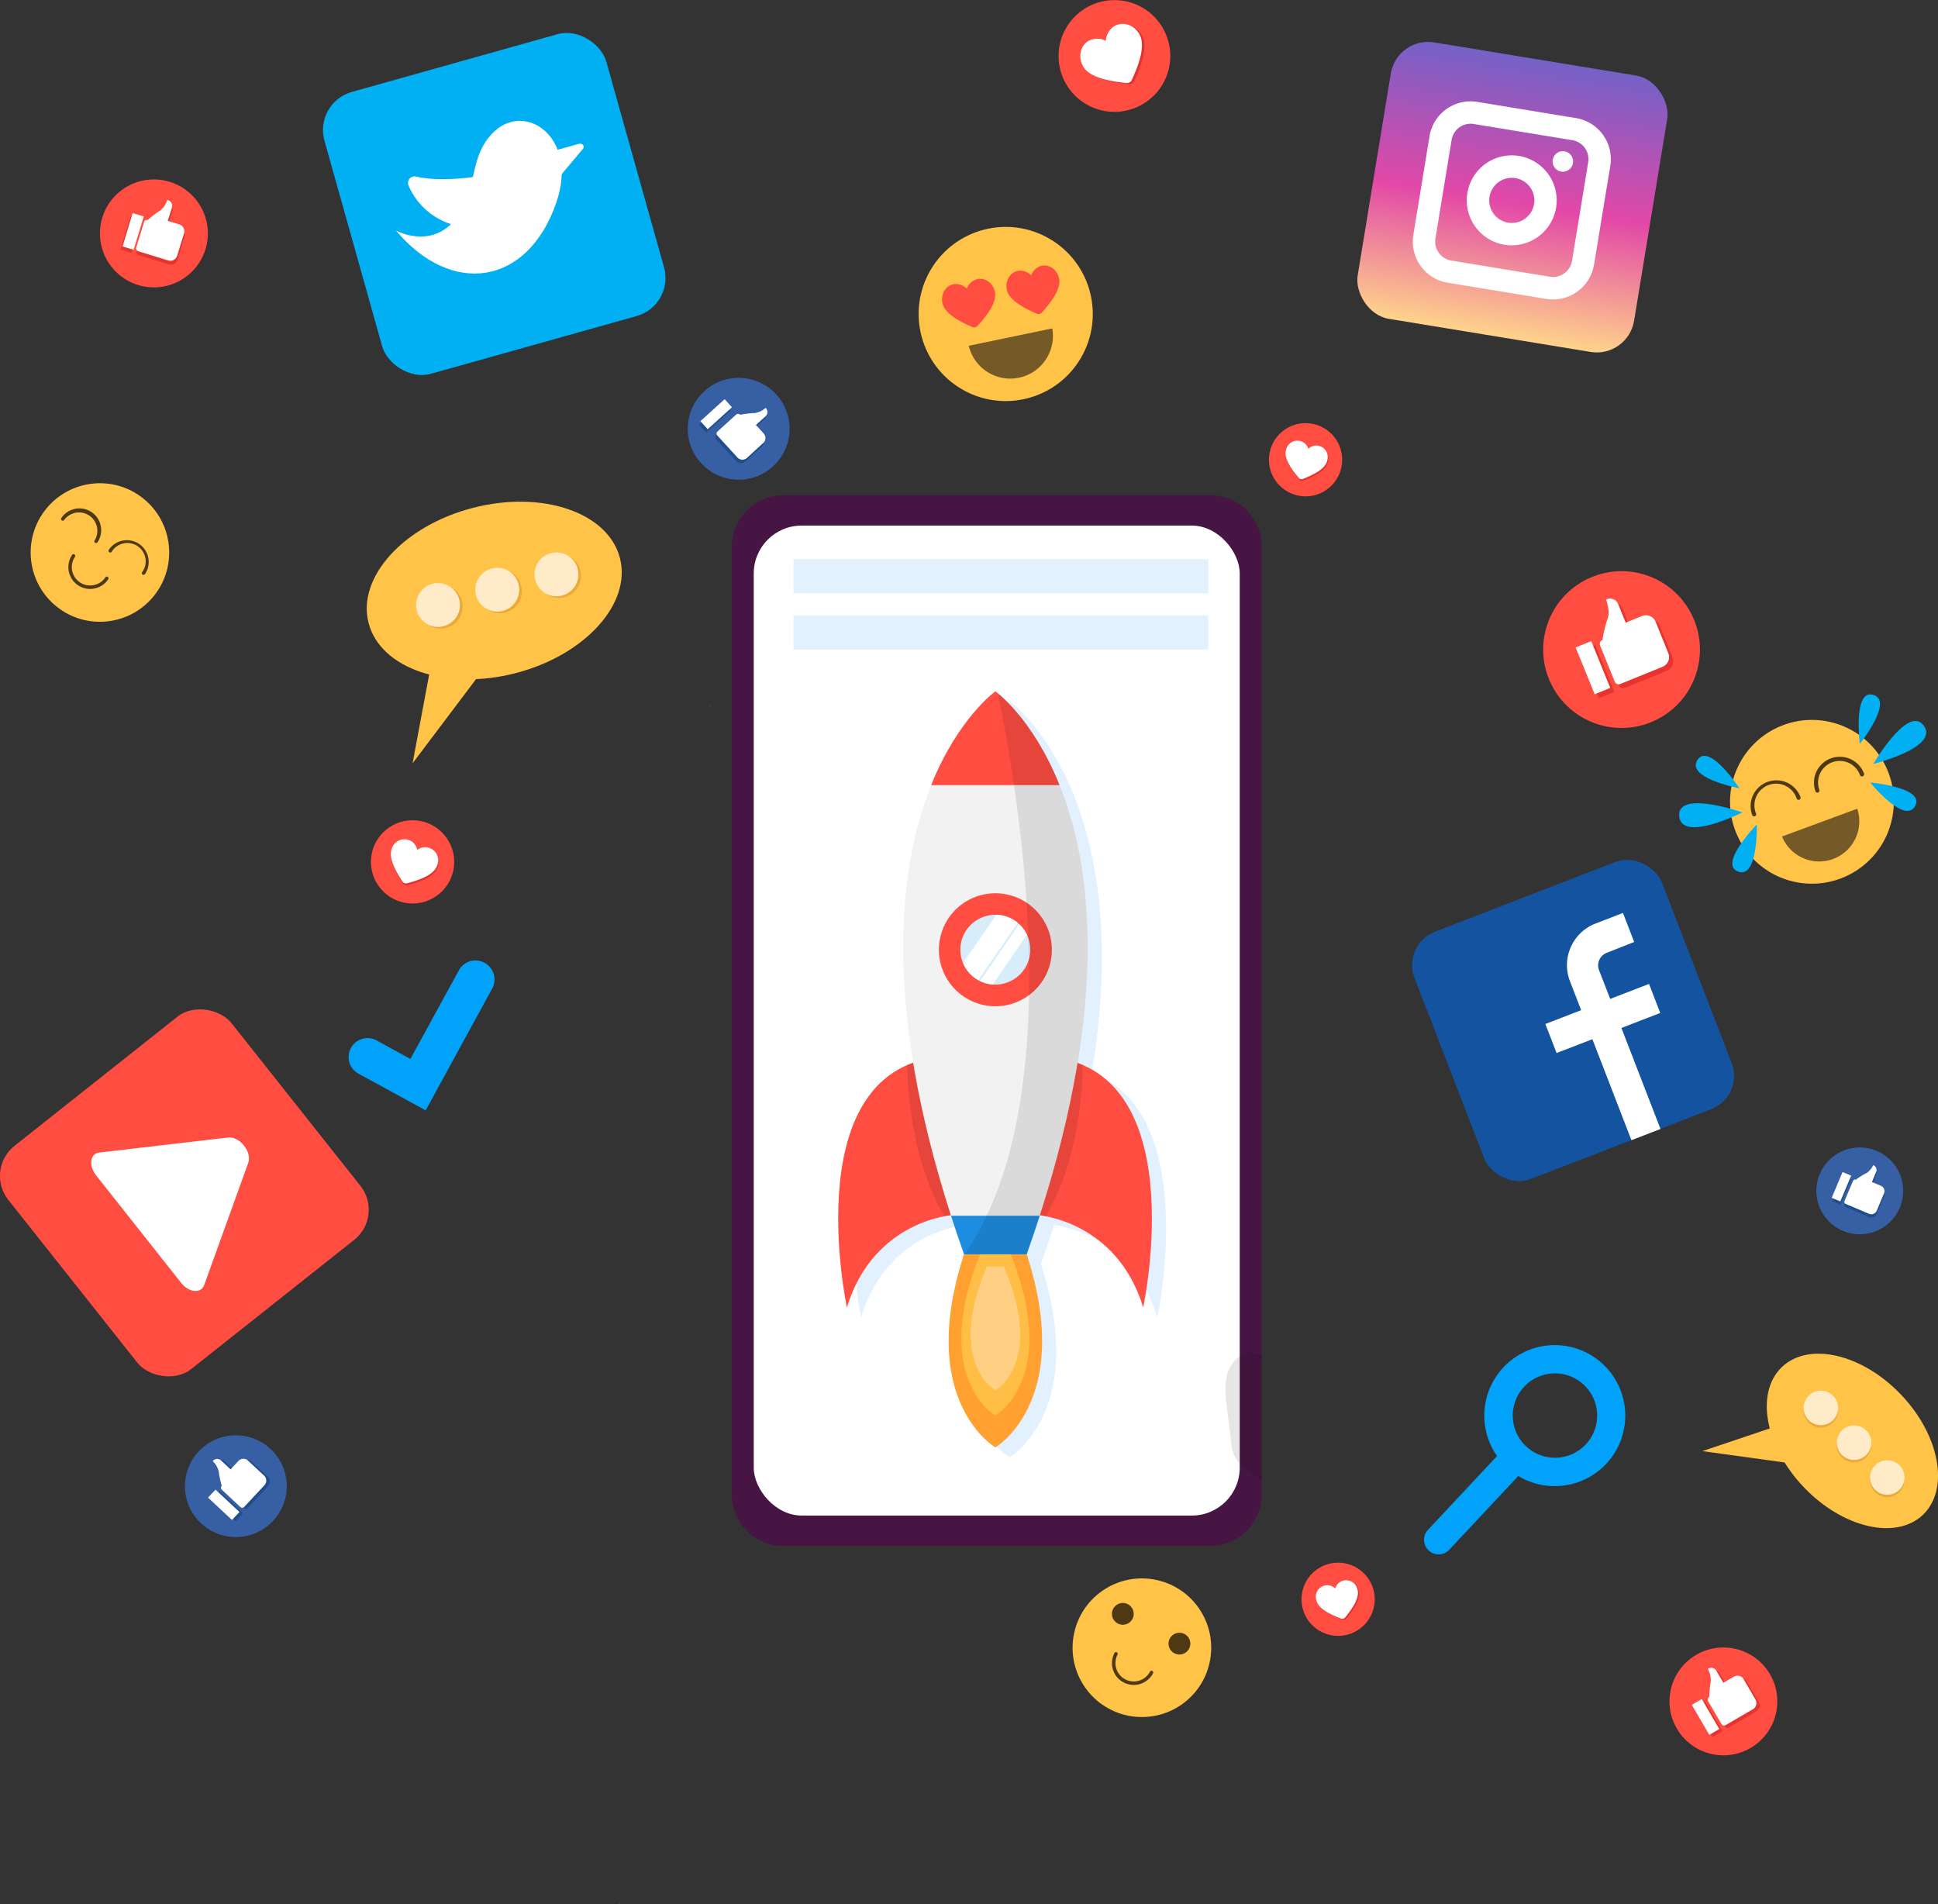 <svg id="OBJECTS" xmlns="http://www.w3.org/2000/svg" xmlns:xlink="http://www.w3.org/1999/xlink" viewBox="0 0 459.39 451.32"><rect x="0" y="0" width="459.39" height="451.32" fill="#333333" stroke="none"/><defs><style>.cls-1{fill:#00a2fa;}.cls-2{fill:#ff4d41;}.cls-3{fill:#e8332e;}.cls-4{fill:#fff;}.cls-5{fill:#3660a3;}.cls-6{fill:#224d8c;}.cls-7{fill:#ffc348;}.cls-8{fill:#eaaa39;}.cls-9{fill:#ffebc7;}.cls-10{fill:#e5322e;}.cls-11{fill:#00b0f3;}.cls-12{fill:#1353a0;}.cls-13{fill:url(#linear-gradient);}.cls-14{fill:#755926;}.cls-15{fill:#4f3912;}.cls-16{fill:#e9ba9c;}.cls-17{fill:#471544;}.cls-18{opacity:0.1;}.cls-19{fill:#e2f1fd;}.cls-20{fill:#ffa031;}.cls-21{fill:#ffbe45;}.cls-22{fill:#ffcf83;}.cls-23{fill:#f2f2f2;}.cls-24{fill:#d7edf9;}.cls-25{fill:#1f8ddf;}</style><linearGradient id="linear-gradient" x1="381.36" y1="128.3" x2="381.36" y2="61.9" gradientTransform="translate(2.28 -9.21)" gradientUnits="userSpaceOnUse"><stop offset="0" stop-color="#ffd38b"/><stop offset="0.48" stop-color="#e248a7"/><stop offset="1" stop-color="#7461c7"/></linearGradient></defs><title>traffic-concept-two</title><path class="cls-1" d="M382.06,386.69a16.71,16.71,0,1,1,11.88,4.71A16.61,16.61,0,0,1,382.06,386.69Zm18.62-19.2a10,10,0,1,0,3.05,7.06A10,10,0,0,0,400.68,367.49Z" transform="translate(-25.14 -39.15)"/><path class="cls-1" d="M363.8,406.65h0a3.45,3.45,0,0,1-.16-4.89l17.78-19a3.45,3.45,0,0,1,4.88-.17h0a3.46,3.46,0,0,1,.17,4.89l-17.79,19A3.46,3.46,0,0,1,363.8,406.65Z" transform="translate(-25.14 -39.15)"/><path class="cls-1" d="M140,267.36h0a4.48,4.48,0,0,0-6.09,1.79l-11.49,21-8-4.39a4.48,4.48,0,0,0-6.09,1.79h0a4.48,4.48,0,0,0,1.79,6.09l15.82,8.64h0l.1.06,15.79-28.91A4.48,4.48,0,0,0,140,267.36Z" transform="translate(-25.14 -39.15)"/><circle class="cls-2" cx="409.53" cy="193.11" r="18.58" transform="translate(70.22 480.02) rotate(-71.31)"/><rect class="cls-3" x="401.73" y="192.41" width="3.99" height="11.97" transform="translate(-70.12 127.28) rotate(-22.1)"/><path class="cls-3" d="M406,191.8h0a30.79,30.79,0,0,1,1.22-5.13c.59-1.4-.14-3.76-.33-4.35a.15.15,0,0,1,.08-.19h0a2.11,2.11,0,0,1,2.75,1.16l1.78,4.4,3.86-1.57a2.5,2.5,0,0,1,3.24,1.37l3,7.43a2.48,2.48,0,0,1-1.36,3.24l-10,4.06a1,1,0,0,1-1.33-.56l-3.47-8.53A1,1,0,0,1,406,191.8Z" transform="translate(-25.14 -39.15)"/><rect class="cls-4" x="400.74" y="191.46" width="3.99" height="11.97" transform="translate(-69.83 126.84) rotate(-22.1)"/><path class="cls-4" d="M405,190.85h0a30.38,30.38,0,0,1,1.23-5.14c.58-1.39-.14-3.76-.34-4.34a.14.14,0,0,1,.09-.19h0a2.1,2.1,0,0,1,2.74,1.16l1.78,4.4,3.86-1.57a2.48,2.48,0,0,1,3.24,1.36l3,7.44a2.48,2.48,0,0,1-1.37,3.23l-10,4.07a1,1,0,0,1-1.33-.56l-3.46-8.53A1,1,0,0,1,405,190.85Z" transform="translate(-25.14 -39.15)"/><circle class="cls-5" cx="200.23" cy="140.76" r="12.07" transform="translate(25.67 295.48) rotate(-87.48)"/><rect class="cls-6" x="194.41" y="134.53" width="2.59" height="7.77" transform="matrix(0.67, 0.74, -0.74, 0.67, 140.7, -138.57)"/><path class="cls-6" d="M200.23,138.29h0a19.92,19.92,0,0,1,3.4-.41,4.86,4.86,0,0,0,2.57-1.19.12.12,0,0,1,.14,0h0a1.38,1.38,0,0,1-.09,1.94L204,140.72l1.83,2a1.62,1.62,0,0,1-.1,2.28l-3.85,3.52a1.62,1.62,0,0,1-2.28-.1l-4.74-5.19a.66.66,0,0,1,0-.94l4.42-4A.66.66,0,0,1,200.23,138.29Z" transform="translate(-25.14 -39.15)"/><rect class="cls-4" x="194.77" y="133.71" width="2.59" height="7.77" transform="matrix(0.67, 0.74, -0.74, 0.67, 140.22, -139.1)"/><path class="cls-4" d="M200.58,137.47h0a20.08,20.08,0,0,1,3.41-.41,4.86,4.86,0,0,0,2.57-1.18.09.09,0,0,1,.13,0h0a1.37,1.37,0,0,1-.08,1.93l-2.28,2.08,1.83,2a1.6,1.6,0,0,1-.11,2.27l-3.84,3.52a1.61,1.61,0,0,1-2.28-.1l-4.74-5.19a.65.65,0,0,1,0-.93l4.41-4A.66.66,0,0,1,200.58,137.47Z" transform="translate(-25.14 -39.15)"/><path class="cls-5" d="M89.25,382.58a12.06,12.06,0,1,1-17,.59A12.05,12.05,0,0,1,89.25,382.58Z" transform="translate(-25.14 -39.15)"/><rect class="cls-6" x="77.75" y="392.21" width="2.59" height="7.77" transform="translate(-289.63 144.52) rotate(-46.98)"/><path class="cls-6" d="M78.56,391.6h0a19,19,0,0,1-.68-3.36,4.88,4.88,0,0,0-1.39-2.46.1.1,0,0,1,0-.14h0a1.37,1.37,0,0,1,1.93-.07l2.26,2.11,1.84-2a1.61,1.61,0,0,1,2.28-.08l3.81,3.56a1.6,1.6,0,0,1,.08,2.27l-4.79,5.14a.66.66,0,0,1-.94,0l-4.37-4.08A.66.66,0,0,1,78.56,391.6Z" transform="translate(-25.14 -39.15)"/><rect class="cls-4" x="76.9" y="391.92" width="2.59" height="7.77" transform="translate(-289.69 143.81) rotate(-46.98)"/><path class="cls-4" d="M77.71,391.31h0A20,20,0,0,1,77,388a5,5,0,0,0-1.38-2.47.09.09,0,0,1,0-.13h0a1.37,1.37,0,0,1,1.93-.07l2.25,2.11,1.85-2a1.61,1.61,0,0,1,2.28-.08l3.81,3.55a1.61,1.61,0,0,1,.08,2.28l-4.79,5.14a.66.66,0,0,1-.94,0l-4.37-4.08A.66.66,0,0,1,77.71,391.31Z" transform="translate(-25.14 -39.15)"/><path class="cls-5" d="M475.47,325.41a10.29,10.29,0,1,1-5.5-13.48A10.28,10.28,0,0,1,475.47,325.41Z" transform="translate(-25.14 -39.15)"/><rect class="cls-6" x="460.53" y="317.9" width="2.21" height="6.63" transform="translate(135.52 -193.01) rotate(22.81)"/><path class="cls-6" d="M465.09,319.51h0a16.64,16.64,0,0,1,2.49-1.54,4.15,4.15,0,0,0,1.57-1.84.08.08,0,0,1,.11,0h0a1.17,1.17,0,0,1,.62,1.53l-1,2.43,2.13.89a1.38,1.38,0,0,1,.74,1.8l-1.73,4.1a1.38,1.38,0,0,1-1.8.74l-5.53-2.33a.56.56,0,0,1-.3-.74l2-4.7A.55.55,0,0,1,465.09,319.51Z" transform="translate(-25.14 -39.15)"/><rect class="cls-4" x="460.51" y="317.14" width="2.21" height="6.63" transform="translate(135.22 -193.06) rotate(22.81)"/><path class="cls-4" d="M465.08,318.75h0a16.64,16.64,0,0,1,2.49-1.54,4.28,4.28,0,0,0,1.57-1.84.07.07,0,0,1,.1,0h0a1.17,1.17,0,0,1,.63,1.53l-1,2.43,2.13.89a1.37,1.37,0,0,1,.73,1.8l-1.72,4.1a1.39,1.39,0,0,1-1.81.74l-5.52-2.33a.55.55,0,0,1-.3-.74l2-4.7A.57.57,0,0,1,465.08,318.75Z" transform="translate(-25.14 -39.15)"/><path class="cls-2" d="M73.84,98.25a12.79,12.79,0,1,1-8.46-16A12.8,12.8,0,0,1,73.84,98.25Z" transform="translate(-25.14 -39.15)"/><rect class="cls-3" x="54.85" y="90.66" width="2.74" height="8.23" transform="translate(5.19 -51.49) rotate(17.09)"/><path class="cls-3" d="M60.28,92.23h0A21.78,21.78,0,0,1,63.17,90a5.2,5.2,0,0,0,1.71-2.47A.11.11,0,0,1,65,87.5h0a1.46,1.46,0,0,1,1,1.81l-1,3.12,2.74.85a1.7,1.7,0,0,1,1.13,2.13l-1.62,5.28a1.71,1.71,0,0,1-2.14,1.13L58,99.63a.71.71,0,0,1-.47-.88l1.86-6A.71.71,0,0,1,60.28,92.23Z" transform="translate(-25.14 -39.15)"/><rect class="cls-4" x="54.74" y="89.72" width="2.74" height="8.23" transform="matrix(0.96, 0.29, -0.29, 0.96, 4.91, -51.49)"/><path class="cls-4" d="M60.17,91.3h0a20.89,20.89,0,0,1,2.89-2.21,5.18,5.18,0,0,0,1.71-2.46.11.11,0,0,1,.13-.07h0a1.47,1.47,0,0,1,1,1.82l-1,3.12,2.74.84a1.71,1.71,0,0,1,1.13,2.13l-1.63,5.28A1.7,1.7,0,0,1,65,100.88L57.9,98.7a.71.71,0,0,1-.47-.88l1.86-6.06A.7.7,0,0,1,60.17,91.3Z" transform="translate(-25.14 -39.15)"/><circle class="cls-2" cx="433.65" cy="442.46" r="12.78" transform="translate(-200.49 289.57) rotate(-35)"/><rect class="cls-3" x="428.84" y="442.5" width="2.74" height="8.23" transform="translate(-191.48 238.12) rotate(-30.22)"/><path class="cls-3" d="M431.09,441.91h0a20.74,20.74,0,0,1,.34-3.62,5.22,5.22,0,0,0-.65-2.92.1.1,0,0,1,0-.14h0a1.45,1.45,0,0,1,2,.52l1.64,2.82,2.48-1.44a1.7,1.7,0,0,1,2.33.62l2.78,4.77a1.7,1.7,0,0,1-.61,2.33L435,448.6a.71.71,0,0,1-1-.25l-3.19-5.48A.7.7,0,0,1,431.09,441.91Z" transform="translate(-25.14 -39.15)"/><rect class="cls-4" x="428.07" y="441.95" width="2.74" height="8.23" transform="translate(-191.31 237.67) rotate(-30.22)"/><path class="cls-4" d="M430.33,441.36h0a21.45,21.45,0,0,1,.33-3.62,5.16,5.16,0,0,0-.65-2.93.09.09,0,0,1,0-.13h0a1.44,1.44,0,0,1,2,.52l1.65,2.82,2.47-1.44a1.71,1.71,0,0,1,2.34.61l2.78,4.78a1.7,1.7,0,0,1-.62,2.33l-6.43,3.75a.71.71,0,0,1-1-.26l-3.19-5.47A.7.7,0,0,1,430.33,441.36Z" transform="translate(-25.14 -39.15)"/><ellipse class="cls-7" cx="142.3" cy="179.11" rx="30.77" ry="20.23" transform="translate(-65.43 2.16) rotate(-14.49)"/><polygon class="cls-7" points="102.44 156.09 97.8 180.92 116.17 156.56 102.44 156.09"/><path class="cls-8" d="M134.64,181.63a5.2,5.2,0,1,1-6.33-3.74A5.19,5.19,0,0,1,134.64,181.63Z" transform="translate(-25.14 -39.15)"/><path class="cls-8" d="M148.68,178a5.2,5.2,0,1,1-6.34-3.73A5.19,5.19,0,0,1,148.68,178Z" transform="translate(-25.14 -39.15)"/><path class="cls-8" d="M162.71,174.37a5.2,5.2,0,1,1-6.33-3.73A5.2,5.2,0,0,1,162.71,174.37Z" transform="translate(-25.14 -39.15)"/><path class="cls-9" d="M134,181.25a5.2,5.2,0,1,1-6.33-3.73A5.2,5.2,0,0,1,134,181.25Z" transform="translate(-25.14 -39.15)"/><path class="cls-9" d="M148.05,177.62a5.2,5.2,0,1,1-6.34-3.73A5.22,5.22,0,0,1,148.05,177.62Z" transform="translate(-25.14 -39.15)"/><path class="cls-9" d="M162.08,174a5.2,5.2,0,1,1-6.34-3.74A5.19,5.19,0,0,1,162.08,174Z" transform="translate(-25.14 -39.15)"/><ellipse class="cls-7" cx="464.24" cy="380.7" rx="15.91" ry="24.21" transform="translate(-159.57 386.73) rotate(-43.67)"/><polygon class="cls-7" points="422.37 337.62 403.53 343.96 427.31 347.24 422.37 337.62"/><path class="cls-8" d="M459.57,376.4a4.09,4.09,0,1,1,.14-5.78A4.09,4.09,0,0,1,459.57,376.4Z" transform="translate(-25.14 -39.15)"/><path class="cls-8" d="M467.45,384.65a4.09,4.09,0,1,1,.13-5.78A4.1,4.1,0,0,1,467.45,384.65Z" transform="translate(-25.14 -39.15)"/><path class="cls-8" d="M475.32,392.9a4.09,4.09,0,1,1,.14-5.78A4.09,4.09,0,0,1,475.32,392.9Z" transform="translate(-25.14 -39.15)"/><path class="cls-9" d="M459.59,375.82a4.09,4.09,0,1,1,.13-5.78A4.1,4.1,0,0,1,459.59,375.82Z" transform="translate(-25.14 -39.15)"/><path class="cls-9" d="M467.46,384.07a4.09,4.09,0,1,1,.14-5.78A4.09,4.09,0,0,1,467.46,384.07Z" transform="translate(-25.14 -39.15)"/><path class="cls-9" d="M475.34,392.32a4.09,4.09,0,1,1,.13-5.78A4.1,4.1,0,0,1,475.34,392.32Z" transform="translate(-25.14 -39.15)"/><path class="cls-2" d="M300.82,45.88a13.24,13.24,0,1,1-18-5A13.23,13.23,0,0,1,300.82,45.88Z" transform="translate(-25.14 -39.15)"/><path class="cls-10" d="M295.72,47.35c-1.74-2.74-5.08-2.92-6.73-1a4.26,4.26,0,0,0-1.12,2.75,4.36,4.36,0,0,0-2.95-.42c-2.49.44-4,3.41-2.55,6.3,1.39,2.69,5.84,3.63,10.32,4.11a1.33,1.33,0,0,0,1.35-.77C295.89,54.22,297.34,49.91,295.72,47.35Z" transform="translate(-25.14 -39.15)"/><path class="cls-4" d="M295.13,47.09c-1.73-2.74-5.08-2.92-6.72-1a4.34,4.34,0,0,0-1.13,2.75,4.34,4.34,0,0,0-2.94-.42c-2.5.44-4,3.41-2.55,6.3,1.39,2.69,5.83,3.63,10.31,4.11a1.32,1.32,0,0,0,1.35-.77C295.31,54,296.75,49.65,295.13,47.09Z" transform="translate(-25.14 -39.15)"/><circle class="cls-2" cx="122.94" cy="243.44" r="9.87" transform="translate(-156.48 302.89) rotate(-84.4)"/><path class="cls-10" d="M128.88,244.79c.77-2.3-.7-4.32-2.59-4.36a3.26,3.26,0,0,0-2.13.64,3.18,3.18,0,0,0-1.14-1.9c-1.43-1.24-3.87-.73-4.84,1.49-.91,2.07.64,5.08,2.47,7.9a1,1,0,0,0,1.09.42C125,248.12,128.16,246.93,128.88,244.79Z" transform="translate(-25.14 -39.15)"/><path class="cls-4" d="M128.75,244.33a3.12,3.12,0,0,0-2.59-4.36,3.22,3.22,0,0,0-2.12.64,3.18,3.18,0,0,0-1.14-1.9,3.13,3.13,0,0,0-4.85,1.49c-.9,2.07.65,5.08,2.48,7.9a1,1,0,0,0,1.08.42C124.86,247.66,128,246.47,128.75,244.33Z" transform="translate(-25.14 -39.15)"/><circle class="cls-2" cx="342.32" cy="418.24" r="8.68" transform="translate(-79.11 11.58) rotate(-7.86)"/><path class="cls-10" d="M347.24,416.14a2.72,2.72,0,0,0-5.27-.22,2.84,2.84,0,0,0-1.8-.76,2.74,2.74,0,0,0-2.68,3.55c.42,1.94,3.08,3.29,5.83,4.35a.87.87,0,0,0,1-.26C346.18,420.52,347.83,418,347.24,416.14Z" transform="translate(-25.14 -39.15)"/><path class="cls-4" d="M346.91,415.87a2.74,2.74,0,0,0-4.09-1.76,2.8,2.8,0,0,0-1.18,1.55,2.78,2.78,0,0,0-1.79-.77,2.75,2.75,0,0,0-2.69,3.56c.43,1.94,3.08,3.29,5.84,4.35a.87.87,0,0,0,1-.26C345.86,420.26,347.5,417.77,346.91,415.87Z" transform="translate(-25.14 -39.15)"/><circle class="cls-2" cx="334.6" cy="148.11" r="8.68" transform="translate(160.84 443.34) rotate(-89.91)"/><path class="cls-10" d="M339.92,148.68a2.76,2.76,0,0,0-2.71-3.54,2.88,2.88,0,0,0-1.79.78,2.81,2.81,0,0,0-1.19-1.54,2.74,2.74,0,0,0-4.08,1.79c-.58,1.9,1.08,4.38,3,6.65a.87.87,0,0,0,1,.25C336.86,152,339.51,150.63,339.92,148.68Z" transform="translate(-25.14 -39.15)"/><path class="cls-4" d="M339.76,148.29a2.75,2.75,0,0,0-2.71-3.54,2.84,2.84,0,0,0-1.78.78,2.81,2.81,0,0,0-1.19-1.54,2.74,2.74,0,0,0-4.08,1.79c-.58,1.9,1.08,4.38,3,6.65a.87.87,0,0,0,1,.25C336.7,151.6,339.35,150.24,339.76,148.29Z" transform="translate(-25.14 -39.15)"/><rect class="cls-11" x="107.6" y="52.8" width="69.39" height="69.39" rx="9.37" transform="translate(-43.49 2.57) rotate(-15.68)"/><path class="cls-4" d="M119,93.78s7.84,4.4,13.73-2.2,3.14-14.64,9.14-20.85c7.58-7.84,20.53.86,15.14,16.44C150.17,107,132.06,109.42,119,93.78Z" transform="translate(-25.14 -39.15)"/><path class="cls-4" d="M154.44,75.46l7.85-2.2c.91-.26,1.59.54,1,1.21l-6,7.14Z" transform="translate(-25.14 -39.15)"/><path class="cls-4" d="M142.64,80.17s-11.06,2.61-18.86.83A1.56,1.56,0,0,0,122,83.17a16.38,16.38,0,0,0,12,9.59C144.68,94.7,142.64,80.17,142.64,80.17Z" transform="translate(-25.14 -39.15)"/><rect class="cls-12" x="366.59" y="249.63" width="62.86" height="62.86" rx="8.49" transform="translate(-99.71 123.28) rotate(-21.14)"/><path class="cls-4" d="M418.75,306.75l-6.89,2.66-14.57-37.68a10.57,10.57,0,0,1,6-13.65l6.56-2.54,2.66,6.89L406,265a3.18,3.18,0,0,0-1.82,4.1Z" transform="translate(-25.14 -39.15)"/><rect class="cls-4" x="391.9" y="276.9" width="26.34" height="7.38" transform="translate(-99.07 125.79) rotate(-21.14)"/><rect class="cls-13" x="350.45" y="52.7" width="66.4" height="66.4" rx="8.96" transform="translate(-6.16 -100.16) rotate(9.32)"/><path class="cls-4" d="M391.69,110l-23.4-3.84a9.87,9.87,0,0,1-8.13-11.33L364,71.43a9.87,9.87,0,0,1,11.33-8.13l23.39,3.84a9.87,9.87,0,0,1,8.13,11.33L403,101.86A9.87,9.87,0,0,1,391.69,110ZM374.47,68.54a4.56,4.56,0,0,0-5.23,3.75L365.4,95.68a4.56,4.56,0,0,0,3.75,5.23l23.4,3.84a4.55,4.55,0,0,0,5.22-3.75l3.84-23.39a4.55,4.55,0,0,0-3.75-5.23Z" transform="translate(-25.14 -39.15)"/><path class="cls-4" d="M381.78,97.16A10.66,10.66,0,1,1,394,88.37,10.66,10.66,0,0,1,381.78,97.16Zm2.59-15.79a5.35,5.35,0,1,0,4.41,6.14A5.36,5.36,0,0,0,384.37,81.37Z" transform="translate(-25.14 -39.15)"/><path class="cls-4" d="M398,77.82a2.43,2.43,0,1,1-2-2.8A2.43,2.43,0,0,1,398,77.82Z" transform="translate(-25.14 -39.15)"/><rect class="cls-2" x="35.1" y="288.15" width="67.48" height="67.48" rx="9.11" transform="translate(-210.19 73.24) rotate(-38.4)"/><path class="cls-4" d="M48.66,312.34l30.59-3.57c2.69-.31,5.66,3.43,4.74,6l-10.46,29c-.75,2.06-3.61,1.78-5.45-.54L47.94,317.77C46.1,315.44,46.48,312.59,48.66,312.34Z" transform="translate(-25.14 -39.15)"/><circle class="cls-7" cx="263.54" cy="113.58" r="20.64" transform="translate(7.22 244.46) rotate(-59.65)"/><path class="cls-2" d="M260.94,108.16c-.68-2.6-3.27-3.58-5.05-2.47a3.55,3.55,0,0,0-1.58,1.88,3.61,3.61,0,0,0-2.21-1.07c-2.08-.28-4,1.68-3.6,4.33.41,2.47,3.68,4.33,7.09,5.83a1.1,1.1,0,0,0,1.26-.27C259.35,113.63,261.57,110.59,260.94,108.16Z" transform="translate(-25.14 -39.15)"/><path class="cls-2" d="M276.15,105c-.67-2.6-3.27-3.58-5-2.47a3.57,3.57,0,0,0-1.58,1.88,3.52,3.52,0,0,0-2.21-1.07c-2.08-.28-4,1.67-3.6,4.32.42,2.47,3.69,4.33,7.1,5.84a1.11,1.11,0,0,0,1.26-.27C274.56,110.46,276.79,107.43,276.15,105Z" transform="translate(-25.14 -39.15)"/><path class="cls-14" d="M254.78,121.11A10.11,10.11,0,0,0,274.57,117Z" transform="translate(-25.14 -39.15)"/><circle class="cls-7" cx="48.83" cy="170.1" r="16.42" transform="translate(-139.56 62.63) rotate(-51.27)"/><path class="cls-15" d="M47.69,167.8a.41.41,0,0,1-.11-.57,4.35,4.35,0,0,0-7.22-4.84.42.42,0,0,1-.57.12.42.42,0,0,1-.11-.57,5.16,5.16,0,1,1,8.57,5.75A.41.41,0,0,1,47.69,167.8Z" transform="translate(-25.14 -39.15)"/><path class="cls-15" d="M58.94,175.34a.39.39,0,0,1-.11-.56,4.35,4.35,0,1,0-7.22-4.84.39.39,0,0,1-.56.11.42.42,0,0,1-.12-.57,5.16,5.16,0,0,1,8.58,5.75A.41.41,0,0,1,58.94,175.34Z" transform="translate(-25.14 -39.15)"/><path class="cls-15" d="M42.79,170.58a.4.4,0,0,1,.11.57A4.34,4.34,0,0,0,50.12,176a.41.41,0,0,1,.56-.11.41.41,0,0,1,.11.57,5.16,5.16,0,0,1-8.57-5.75A.41.41,0,0,1,42.79,170.58Z" transform="translate(-25.14 -39.15)"/><path class="cls-7" d="M472.85,222.47A19.41,19.41,0,1,1,447.91,211,19.41,19.41,0,0,1,472.85,222.47Z" transform="translate(-25.14 -39.15)"/><path class="cls-14" d="M447.56,237.43a9.51,9.51,0,0,0,17.83-6.59Z" transform="translate(-25.14 -39.15)"/><path class="cls-15" d="M451.65,228.71a.48.48,0,0,1-.62-.29A5.14,5.14,0,1,0,441.4,232a.48.48,0,0,1-.28.62.5.5,0,0,1-.63-.29,6.1,6.1,0,1,1,11.45-4.23A.49.49,0,0,1,451.65,228.71Z" transform="translate(-25.14 -39.15)"/><path class="cls-15" d="M466.67,223.15a.47.47,0,0,1-.62-.28,5.13,5.13,0,1,0-9.63,3.56.49.49,0,0,1-.91.34A6.1,6.1,0,0,1,467,222.53.49.49,0,0,1,466.67,223.15Z" transform="translate(-25.14 -39.15)"/><path class="cls-11" d="M441.58,234.58s-9.07,9.27-4.53,11.12C441.94,247.7,441.58,234.58,441.58,234.58Z" transform="translate(-25.14 -39.15)"/><path class="cls-11" d="M438.18,231.71s-15.33-5.35-15,.77C423.51,239.09,438.18,231.71,438.18,231.71Z" transform="translate(-25.14 -39.15)"/><path class="cls-11" d="M437.47,226s-7.14-10.83-9.91-6.79C424.57,223.57,437.47,226,437.47,226Z" transform="translate(-25.14 -39.15)"/><path class="cls-11" d="M468.47,224.63s12.93,1.13,10.69,5.49C476.74,234.82,468.47,224.63,468.47,224.63Z" transform="translate(-25.14 -39.15)"/><path class="cls-11" d="M469.19,220.23s8.16-14,11.9-9.18C485.13,216.28,469.19,220.23,469.19,220.23Z" transform="translate(-25.14 -39.15)"/><path class="cls-11" d="M466,215.44s-1.63-12.88,3.11-11.61C474.22,205.2,466,215.44,466,215.44Z" transform="translate(-25.14 -39.15)"/><circle class="cls-7" cx="295.84" cy="429.67" r="16.43" transform="translate(-218.33 208.88) rotate(-35.07)"/><path class="cls-15" d="M289.87,430.79a.41.41,0,0,1,.18.55,4.34,4.34,0,1,0,7.68,4.05.41.41,0,0,1,.56-.17.41.41,0,0,1,.17.55,5.16,5.16,0,0,1-9.14-4.81A.4.4,0,0,1,289.87,430.79Z" transform="translate(-25.14 -39.15)"/><path class="cls-15" d="M293.58,422.89a2.58,2.58,0,1,1-1.08-3.49A2.59,2.59,0,0,1,293.58,422.89Z" transform="translate(-25.14 -39.15)"/><path class="cls-15" d="M307,429.94a2.58,2.58,0,1,1-1.08-3.48A2.57,2.57,0,0,1,307,429.94Z" transform="translate(-25.14 -39.15)"/><path class="cls-16" d="M184.45,255.58Z" transform="translate(-25.14 -39.15)"/><path class="cls-16" d="M248.6,426.93Z" transform="translate(-25.14 -39.15)"/><path class="cls-16" d="M193.09,206.31c.17.17.34.35.5.54A2.59,2.59,0,0,0,193.09,206.31Z" transform="translate(-25.14 -39.15)"/><path class="cls-16" d="M172.15,490.44Z" transform="translate(-25.14 -39.15)"/><path class="cls-16" d="M172.15,490.44a1.83,1.83,0,0,1-.18-.19s0,0,0,.05S172.09,490.39,172.15,490.44Z" transform="translate(-25.14 -39.15)"/><path class="cls-17" d="M324.23,168.73V393.39A12.22,12.22,0,0,1,312,405.6H210.82a12.21,12.21,0,0,1-12.21-12.21V168.73a12.21,12.21,0,0,1,12.21-12.21H312A12.22,12.22,0,0,1,324.23,168.73Z" transform="translate(-25.14 -39.15)"/><rect class="cls-4" x="178.67" y="124.58" width="115.2" height="234.65" rx="11.35"/><path class="cls-18" d="M324.23,360.64v29.21a17.41,17.41,0,0,1-4.71-3.34,8.64,8.64,0,0,1-1.77-2.26,10.45,10.45,0,0,1-.78-3.34c-.33-2.75-.67-5.51-1-8.27a23.69,23.69,0,0,1-.21-6.29,8.2,8.2,0,0,1,2.88-5.44C320.81,359.28,322.67,359.47,324.23,360.64Z" transform="translate(-25.14 -39.15)"/><path class="cls-19" d="M285.17,293.93h0l-.11,0c-.36-.16-.74-.3-1.12-.44,5.08-30.85,1.29-52-4.26-65.85-.2-.49-.4-1-.6-1.43l0-.07c-5.34-12.52-12-18.63-14-20.26h0c-.39-.32-.61-.47-.61-.47s-8.78,6.18-15.22,22.22c-5.54,13.82-9.33,35-4.26,65.79-.44.15-.87.32-1.28.5l-.12,0h0c-24.39,10.59-14.32,57.45-14.32,57.45,5.17-16.91,18.53-20.8,23.51-21.68.28-.05.69-.11,1.14-.15l0,.1c1,3,2,6,3.09,9.12-5.84,17.94-3.72,29.53-.28,36.56,3.26,6.66,7.71,9.23,7.71,9.23s4.45-2.57,7.7-9.23c3.44-7,5.56-18.62-.27-36.54,1.1-3.12,2.14-6.16,3.09-9.14l0-.09,1,.14c5,.88,18.34,4.77,23.51,21.68C299.5,351.38,309.57,304.52,285.17,293.93Z" transform="translate(-25.14 -39.15)"/><path class="cls-20" d="M255.76,330.58c.48-1.24,1-2.5,1.57-3.8h7.52c.56,1.3,1.08,2.56,1.56,3.8,8.37,21.31,6.18,34.64,2.38,42.4-3.26,6.67-7.71,9.24-7.71,9.24s-4.44-2.57-7.7-9.24C249.58,365.22,247.39,351.89,255.76,330.58Z" transform="translate(-25.14 -39.15)"/><path class="cls-21" d="M257.21,337.09c.35-.91.73-1.83,1.14-2.77h5.47c.41.94.79,1.86,1.15,2.77,6.08,15.51,4.49,25.21,1.73,30.87a16.24,16.24,0,0,1-5.62,6.72,16.27,16.27,0,0,1-5.61-6.72C252.71,362.3,251.12,352.6,257.21,337.09Z" transform="translate(-25.14 -39.15)"/><path class="cls-22" d="M258.26,341.39c.26-.66.54-1.33.83-2h4c.29.68.57,1.35.83,2,4.43,11.28,3.27,18.35,1.26,22.46a11.82,11.82,0,0,1-4.08,4.89,11.8,11.8,0,0,1-4.09-4.89C255,359.74,253.83,352.67,258.26,341.39Z" transform="translate(-25.14 -39.15)"/><path class="cls-2" d="M270.71,289.47v37.64s19,1,25.42,21.93C296.13,349,308.93,289.47,270.71,289.47Z" transform="translate(-25.14 -39.15)"/><path class="cls-18" d="M281.8,291.58s.22,20.84-8.8,35.85a11.1,11.1,0,0,0-3.34-.2l9.65-36.6Z" transform="translate(-25.14 -39.15)"/><path class="cls-2" d="M251.31,289.47v37.64s-19,1-25.42,21.93C225.89,349,213.08,289.47,251.31,289.47Z" transform="translate(-25.14 -39.15)"/><path class="cls-18" d="M240.21,291.58s-.21,20.84,8.8,35.85a11.18,11.18,0,0,1,3.35-.2l-9.66-36.6Z" transform="translate(-25.14 -39.15)"/><path class="cls-23" d="M271.6,327.31q-1.44,4.47-3.09,9.15H253.66q-1.65-4.68-3.09-9.15c-16.51-51.29-12.2-83.37-4.7-102.06,6.44-16,15.22-22.22,15.22-22.22s8.77,6.18,15.21,22.22C283.8,243.94,288.11,276,271.6,327.31Z" transform="translate(-25.14 -39.15)"/><path class="cls-2" d="M276.3,225.25H245.87c6.44-16,15.22-22.22,15.22-22.22S269.86,209.21,276.3,225.25Z" transform="translate(-25.14 -39.15)"/><circle class="cls-2" cx="261.08" cy="264.23" r="13.39" transform="translate(-80.95 418.91) rotate(-76.79)"/><path class="cls-24" d="M269.37,264.24a8.29,8.29,0,0,1-8.29,8.28l-.63,0a8.14,8.14,0,0,1-3-.81c-.14-.07-.28-.14-.41-.22a8.26,8.26,0,0,1-3.63-4.06,8.51,8.51,0,0,1-.62-3.16,8.29,8.29,0,0,1,8.28-8.29h.22a8.16,8.16,0,0,1,5.09,1.93,3.38,3.38,0,0,1,.35.31,8.12,8.12,0,0,1,1.83,2.5A8.28,8.28,0,0,1,269.37,264.24Z" transform="translate(-25.14 -39.15)"/><path class="cls-4" d="M266.39,257.88l-9.34,13.58a8.26,8.26,0,0,1-3.63-4.06L261.3,256A8.16,8.16,0,0,1,266.39,257.88Z" transform="translate(-25.14 -39.15)"/><path class="cls-4" d="M268.57,260.69l-8.12,11.8a8.14,8.14,0,0,1-3-.81l9.28-13.49A8.12,8.12,0,0,1,268.57,260.69Z" transform="translate(-25.14 -39.15)"/><path class="cls-25" d="M271.6,327.31q-1.44,4.47-3.09,9.15H253.66q-1.65-4.68-3.09-9.15Z" transform="translate(-25.14 -39.15)"/><path class="cls-18" d="M276.31,225.25c-5.44-13.55-12.54-20.06-14.62-21.76,5.48,26.75,16.85,97.82-8,133h14.84q1.65-4.68,3.09-9.15C288.12,276,283.81,243.94,276.31,225.25Z" transform="translate(-25.14 -39.15)"/><rect class="cls-19" x="188.07" y="132.56" width="98.35" height="8.1"/><rect class="cls-19" x="188.07" y="145.87" width="98.35" height="8.1"/></svg>